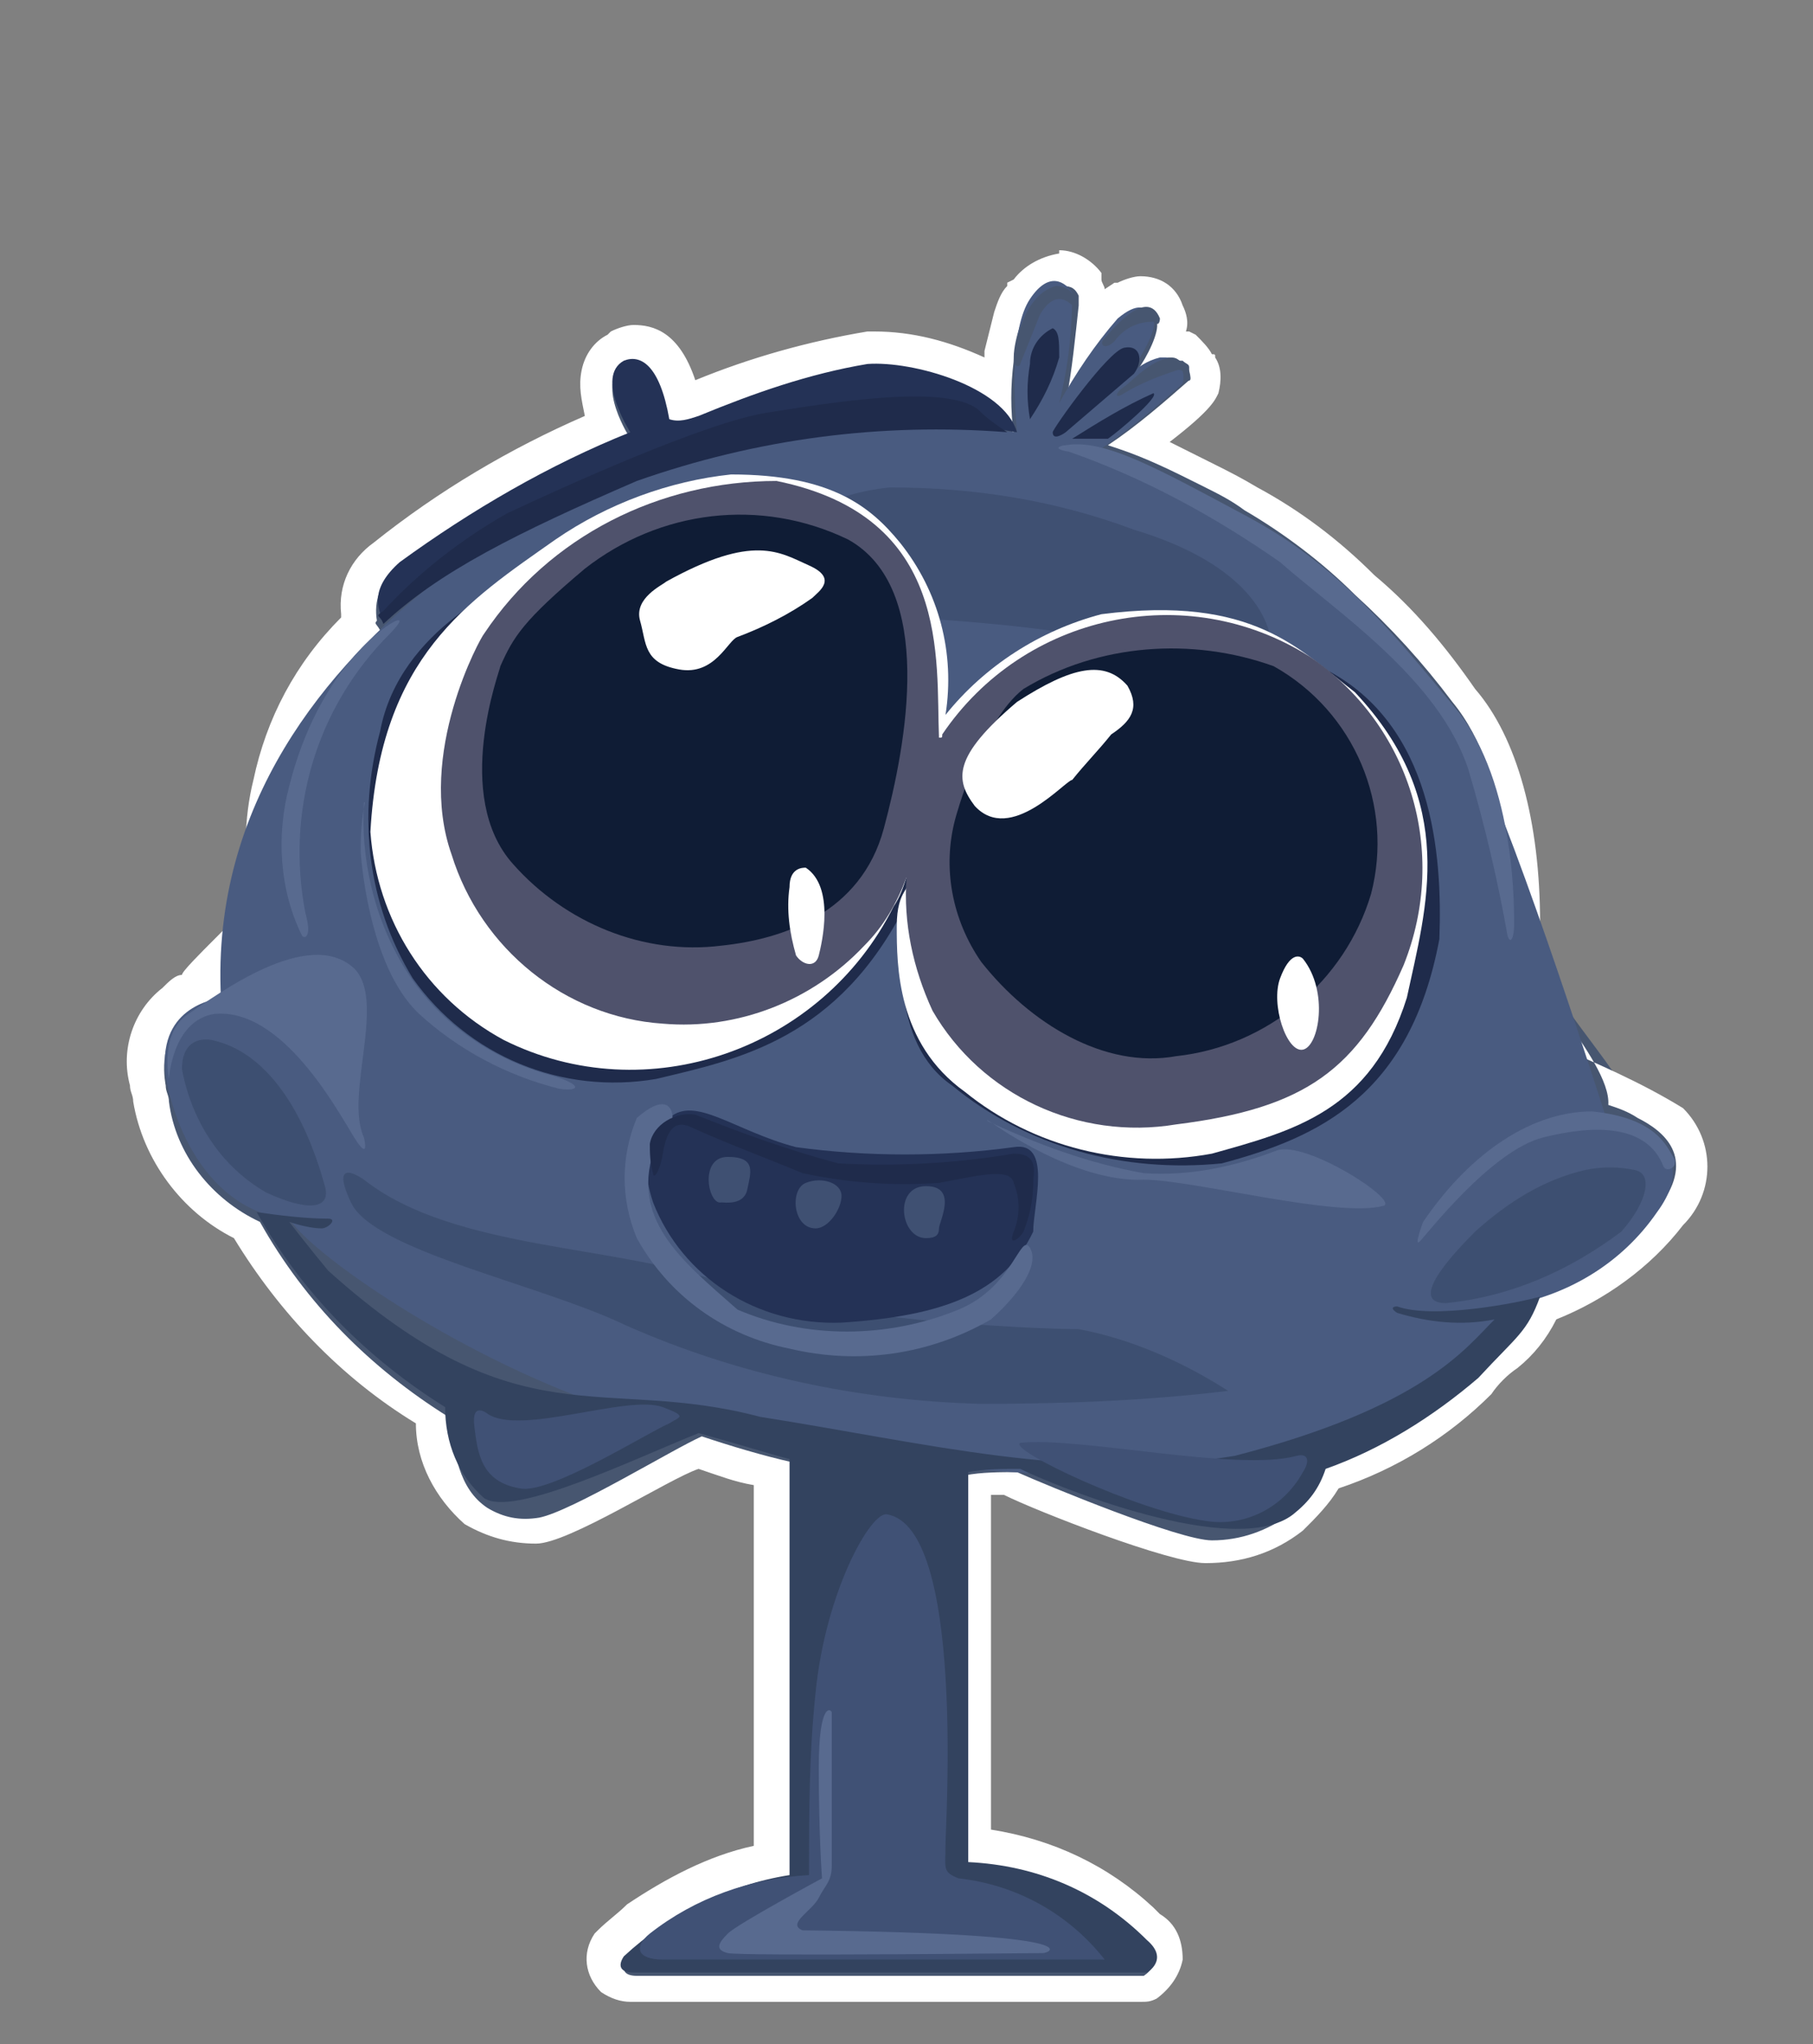 <?xml version="1.0" encoding="utf-8"?>
<!-- Generator: Adobe Illustrator 22.0.0, SVG Export Plug-In . SVG Version: 6.00 Build 0)  -->
<svg version="1.1" id="Слой_1" xmlns="http://www.w3.org/2000/svg" xmlns:xlink="http://www.w3.org/1999/xlink" x="0px" y="0px"
	 viewBox="0 0 55.8 62.9" style="enable-background:new 0 0 55.8 62.9;" xml:space="preserve">
<rect x="0" y="0" width="55.8" height="62.9" fill="#808080" stroke="none"/>
<title>03_1</title>
<path style="fill:#475670;" d="M19.6,61.3c-0.4,0.1-0.8-0.2-0.9-0.6c0,0,0,0,0-0.1c0-0.3,0-0.5,0.2-0.7c0.3-0.3,0.6-0.6,0.9-0.8
	c1.2-0.9,2.6-1.5,4-1.8h0.1v-12c-0.6-0.1-1.4-0.4-2.3-0.6c-0.9,0.4-4,2.3-5,2.3c-0.7,0-1.3-0.2-1.9-0.5c-0.9-0.7-1.4-1.8-1.4-3
	C11,42.1,9.1,40,7.7,37.6c-1.6-0.8-2.7-2.3-3-4c0-0.2-0.1-0.3-0.1-0.5l0,0c-0.2-0.9,0.1-1.9,0.8-2.5l0,0c0.2-0.2,0.5-0.3,0.8-0.4
	c0-0.3,2.1-2.4,2.1-2.6c-0.2-1.2-0.2-2.3,0-3.5c0.4-1.9,1.4-3.6,2.8-4.9c0-0.1-0.1-0.2-0.1-0.3c-0.1-0.7,0.2-1.5,0.8-1.9
	c2.1-1.6,4.4-3,6.8-4c-0.3-0.5-0.4-1-0.3-1.6c0.1-0.3,0.3-0.6,0.5-0.8c0.2-0.1,0.4-0.1,0.6-0.1c0.5,0,1.2,0.4,1.5,1.9
	c0.1,0,0.1,0,0.2-0.1c1.7-0.8,3.6-1.4,5.5-1.6h0.2c1.4,0,2.7,0.4,3.9,1.1c0-0.3,0-0.5,0.1-0.8v-0.1c0-0.4,0.1-0.8,0.3-1.1l0.3-0.6
	l0.1-0.1l0.4,0.2L31.5,9c0.2-0.3,0.6-0.6,1-0.6h0.4c0.3,0.1,0.5,0.2,0.7,0.5c0.1,0.1,0.1,0.3,0.2,0.5v0.8c0.2-0.2,0.4-0.5,0.6-0.6
	s0.3-0.2,0.4-0.3l0.1-0.1c0.2-0.1,0.3-0.1,0.5-0.1c0.4,0,0.7,0.3,0.9,0.6c0.1,0.3,0.1,0.6-0.1,0.9c0.2,0,0.3,0.1,0.5,0.1l0.1,0.1
	c0.2,0.1,0.3,0.2,0.4,0.4l0,0v0.1l0,0c0.1,0.2,0.1,0.5,0,0.7c0,0.1-0.1,0.4-2,1.8c0.7,0.3,1.4,0.6,2,1l0.2,0.1
	c0.4,0.2,0.8,0.5,1.3,0.7c1.3,0.8,2.6,1.7,3.7,2.7c1.1,1,2.1,2.2,3,3.4c1.2,2,1.7,4.4,1.6,6.7v0.1c0.1,1.7,3.1,4.6,3.1,5.4l0.2,0.1
	c0.2,0.1,0.3,0.1,0.5,0.2c0.7,0.3,1.2,0.8,1.4,1.5c0.1,0.7-0.1,1.4-0.6,1.9c-1,1.3-2.3,2.2-3.8,2.8c-0.3,0.6-0.7,1.1-1.2,1.6
	l-0.8,0.8c-1.3,1.3-2.9,2.3-4.7,2.9c-0.2,0.5-0.6,1-1,1.4c-0.8,0.6-1.8,0.9-2.8,0.9c-1,0-5.2-1.7-6.1-2.1h-1V57
	c1.9,0.2,3.7,1,5.1,2.3l0.2,0.2c0.3,0.2,0.5,0.6,0.5,1c0,0.3-0.2,0.6-0.5,0.8c-0.1,0-0.1,0-0.2,0.1L19.6,61.3z"/>
<path style="fill:#FFFFFF;" d="M32.7,8.8L32.7,8.8c0.3,0,0.4,0.1,0.5,0.3v0.3l0,0c-0.1,0.9-0.2,2-0.4,3c0,0,0.7-1.2,1.3-2l0,0
	c0.1-0.2,0.3-0.4,0.5-0.6c0.1-0.1,0.2-0.2,0.3-0.2l0,0c0.1,0,0.2-0.1,0.3-0.1s0.3,0.1,0.4,0.4S35.3,11,35,11.4l-0.1,0.1
	c0.3-0.3,0.7-0.5,1.1-0.5c0.1,0,0.2,0,0.3,0.1h0.1c0.1,0.1,0.2,0.1,0.2,0.2l0,0v0.4c-0.8,0.7-1.6,1.4-2.5,2l0.3,0.1
	c0.9,0.3,1.7,0.7,2.5,1.1l0.2,0.1c0.4,0.2,0.8,0.4,1.2,0.7l0,0c1.2,0.7,2.4,1.6,3.4,2.6c1.1,1,2.1,2.1,3,3.3l0,0
	c1.9,2.3,1.8,6.4,1.8,6.7l0,0c0,1.4,3.1,4.3,3,5.7c0.3,0.1,0.6,0.2,0.9,0.4c0.8,0.4,1.8,1.2,0.7,2.7c-1.1,1.3-2.5,2.3-4.1,2.8h0.3
	c-0.5,0.9-1.1,1.8-1.9,2.5c-1.4,1.2-3,2.2-4.7,2.8c-0.2,0.5-0.5,1-1,1.4c-0.7,0.5-1.5,0.8-2.4,0.8c-1,0-5.1-1.7-6-2.1
	c-0.5,0-1.1,0-1.6,0.1v12c2.1,0.1,4,1,5.5,2.4c0.7,0.6,0,1,0,1H19.6c-0.4,0-0.5-0.2-0.3-0.5c0.2-0.3,0.5-0.5,0.8-0.7l0,0
	c0.5-0.4,1.1-0.7,1.7-1c0.7-0.3,1.4-0.6,2.1-0.7c0.2-0.1,0.3-0.1,0.5-0.1V45c-0.9-0.2-1.9-0.5-2.8-0.8c-0.9,0.4-4,2.3-5,2.5
	c-0.6,0.1-1.1,0-1.6-0.3c-0.9-0.6-1-1.7-1.2-2.8c-2.4-1.5-4.4-3.5-5.8-6h0c-1.5-0.7-2.6-2.1-2.8-3.7c0-0.2-0.1-0.3-0.1-0.5l0,0
	c0,0-0.3-1.4,0.6-2l0,0C6,31.1,6.4,31,6.8,30.9c0-0.5,2.1-2.6,2.1-3.1c-0.2-1.1-0.2-2.3,0-3.4c0.4-1.8,1.3-3.5,2.7-4.7
	c0.5-0.5,0.9-0.9,1.4-1.3c-0.5,0.3-0.9,0.6-1.3,1c-0.1-0.2-0.2-0.2-0.1-0.3c-0.1-0.6,0.1-1.2,0.6-1.5c2.2-1.7,4.6-3.1,7.2-4.1
	c0,0-1.1-1.7-0.2-2.2c0.1,0,0.2-0.1,0.3-0.1c0.4,0,0.9,0.5,1.1,1.9h0.3c0.2,0,0.4-0.1,0.6-0.2c1.7-0.7,3.4-1.3,5.2-1.6h0.1
	c1.4,0,4.1,0.7,4.4,2.1c-0.1-0.8-0.1-1.5,0-2.3l0,0v-0.1c0-0.3,0.1-0.7,0.2-1c0.1-0.2,0.2-0.3,0.3-0.5l0,0V9.3l0.1-0.1l0,0
	c0.1-0.2,0.4-0.4,0.7-0.4l0,0 M22.3,14c2.1-0.5,4.3-0.8,6.5-0.8c0.8,0,1.5,0,2.3,0.1h-0.3c-0.7-0.1-1.3-0.1-2-0.1
	c-1.9,0-3.9,0.2-5.8,0.6L22.3,14 M32.6,7.8L32.6,7.8c-0.6,0.1-1.1,0.4-1.4,0.8l0,0L31,8.7v0.1c-0.2,0.2-0.3,0.5-0.4,0.8l-0.3,1.2V11
	c-1.1-0.5-2.2-0.8-3.4-0.8h-0.2c-1.8,0.3-3.6,0.8-5.3,1.5c-0.5-1.5-1.3-1.7-1.9-1.7c-0.2,0-0.5,0.1-0.7,0.2l-0.1,0.1
	c-0.4,0.2-0.7,0.6-0.8,1.1c-0.1,0.5,0,0.9,0.1,1.4c-2.3,1-4.5,2.3-6.5,3.9c-0.7,0.5-1.1,1.3-1,2.2V19c-1.4,1.4-2.3,3.1-2.7,5
	c-0.3,1.2-0.3,2.5-0.1,3.7c0,0.2-2.1,2.1-2.1,2.3C5.4,30,5.2,30.2,5,30.4c-0.9,0.7-1.3,1.9-1,3c0,0.2,0.1,0.3,0.1,0.5
	c0.3,1.8,1.5,3.4,3.1,4.2c1.4,2.3,3.3,4.3,5.6,5.7c0,1.2,0.6,2.3,1.5,3.1c0.7,0.4,1.4,0.6,2.2,0.6c1,0,4.1-2,5-2.3
	c0.6,0.2,1.1,0.4,1.7,0.5v11.1c-1.4,0.3-2.7,1-3.9,1.8l0,0c-0.3,0.3-0.6,0.5-0.9,0.8l-0.1,0.1c-0.4,0.6-0.3,1.3,0.2,1.8
	c0.3,0.2,0.6,0.3,0.9,0.3h15.7c0.2,0,0.3,0,0.5-0.1c0.4-0.3,0.7-0.7,0.8-1.2c0-0.6-0.2-1.1-0.7-1.4l-0.2-0.2c-1.4-1.3-3.1-2.1-5-2.4
	V46h0.4c1,0.5,5.1,2.1,6.2,2.1c1.1,0,2.1-0.3,3-1l0,0c0.4-0.4,0.8-0.8,1.1-1.3c1.8-0.6,3.4-1.6,4.7-2.9c0.2-0.3,0.5-0.6,0.8-0.8
	c0.5-0.4,0.9-0.9,1.2-1.5c1.5-0.6,2.9-1.6,3.9-2.9c1-1,1-2.6,0-3.6c0,0,0,0,0,0c-1.3-0.8-2.7-1.4-4.1-2l-0.3-0.2
	c0-0.8,0.1-2.1,0-3.6v0.1c0-3.1-0.7-5.7-2-7.2c-0.9-1.3-1.9-2.5-3.1-3.5c-1.1-1.1-2.3-2-3.6-2.7c-0.5-0.3-0.9-0.5-1.3-0.7l-0.2-0.1
	L36,13.6c1.3-1,1.4-1.3,1.5-1.5c0.1-0.4,0.1-0.8-0.1-1.1c0-0.1,0-0.1-0.1-0.1c-0.1-0.2-0.3-0.4-0.5-0.6l-0.2-0.1h-0.1
	c0.1-0.3,0-0.6-0.1-0.8c-0.2-0.6-0.7-0.9-1.3-0.9c-0.2,0-0.5,0.1-0.7,0.2h-0.1L34,8.9c0-0.1-0.1-0.2-0.1-0.3V8.4
	c-0.3-0.4-0.8-0.7-1.3-0.7L32.6,7.8z"/>
<path style="fill:#495B80;" d="M31.3,13.3c-6.3-0.6-12.7,1-17.9,4.6c-3.3,2.6-6.9,6.8-6.6,12.8c-0.5,0.1-2.2,0.5-1.6,2.9
	s2.1,3.8,3.7,3.9c0.8,1.3,7.4,5.8,13.3,6.7c6.5,1,15.9,2.4,21.4-0.6c1.2-0.8,2.2-2,2.7-3.4c1.9-0.3,3.6-1.3,4.7-2.9
	c1.7-2.3-1.6-3-1.6-3s-2.6-8.2-4-11.1c-2-3.4-5-6.2-8.5-8c-2.2-1-3-1.4-3-1.4c0.9-0.6,1.7-1.3,2.5-2c0.1-0.4-0.1-0.7-0.5-0.8
	c0,0,0,0,0,0h-0.2c-0.4,0.1-0.7,0.3-1,0.6c0,0,1-1.4,0.8-1.8s-0.5-0.5-1.1,0c-0.7,0.8-1.3,1.7-1.8,2.6C32.9,11.2,33,10.1,33,9
	c-0.2-0.3-0.7-0.7-1.3,0.2S31.2,12.2,31.3,13.3z"/>
<path style="fill:#3F5072;" d="M27.4,15c-0.1,0-2,0.2-2.3,0.9c-0.3,0.7,1.2,3,2.8,3.1s6.5,0.4,7.9,1.3s3.1,0.7,3.3,0s-0.2-2.8-4.2-4
	C32.5,15.4,30,15,27.4,15z"/>
<path style="fill:#1F2B4B;" d="M32.4,10.1c-0.4,0.2-0.7,0.6-0.7,1.1c-0.1,0.6-0.1,1.1,0,1.7c0.4-0.6,0.7-1.2,0.9-1.9
	C32.6,10.5,32.6,10.2,32.4,10.1z"/>
<path style="fill:#1F2B4B;" d="M32.4,13.3c0-0.1,1.7-2.5,2.2-2.6s0.6,0.4,0.3,0.8c-0.7,0.6-1.4,1.2-2.1,1.8
	C32.8,13.3,32.4,13.6,32.4,13.3z"/>
<path style="fill:#1F2B4B;" d="M33,13.5c0.8-0.5,1.6-1,2.5-1.4c0.2,0.1-1.1,1.2-1.4,1.4H33z"/>
<path style="fill:#475670;" d="M33,9.4c0,0-0.5-0.6-1,0.3c-0.2,0.5-0.4,1-0.6,1.5c0,0.1-0.2,0.1-0.2-0.1s0.2-2,1.3-2.3
	c0.3,0,0.6,0.2,0.6,0.5l0,0C33.2,9.3,33.2,9.5,33,9.4z"/>
<path style="fill:#475670;" d="M35.7,9.8c0,0,0,0.3-0.2,0.1c-0.5,0-0.9,0.2-1.2,0.6c-0.3,0.3-0.5,0.1-0.3-0.1S35.3,8.8,35.7,9.8z"/>
<path style="fill:#475670;" d="M36.5,11.7c0,0,0-0.4-0.3-0.3c-0.6,0.2-1.1,0.4-1.6,0.7c-0.3,0.2-0.3,0,0-0.2s1.4-1.5,2-0.5
	C36.7,11.8,36.6,11.7,36.5,11.7z"/>
<path style="fill:#586A8F;" d="M32.8,13.7c-0.1,0-0.5,0.1,0.1,0.2c2.3,0.8,4.5,2,6.5,3.4c1.7,1.5,4.9,3.6,5.8,6.4
	c0.5,1.7,0.9,3.4,1.2,5.1c0.1,0.3,0.2,0,0.2-0.3s0.1-4.4-1.8-6.7s-3.6-4.4-6.4-5.9S34,13.5,32.8,13.7z"/>
<path style="fill:#586A8F;" d="M43.8,37.6c0,0-0.3,0.8-0.1,0.6s2.2-2.8,3.8-3.2s3.2-0.4,3.7,0.9c0.1,0.2,0.5,0,0.3-0.3
	S51,34.4,49,34.2C47.2,34.2,45.3,35.4,43.8,37.6z"/>
<path style="opacity:0.5;fill:#334462;enable-background:new    ;" d="M48.8,36c-1.3,0.3-2.4,1-3.4,1.9c-1.5,1.5-1.7,2.2-0.9,2.2
	c2-0.2,3.8-1,5.4-2.2c0.8-0.9,1-1.8,0.4-1.9C49.8,35.9,49.3,35.9,48.8,36z"/>
<path style="fill:#33435F;" d="M43,40.2c0,0-0.3,0,0,0.2c1,0.3,2,0.4,3,0.2c-0.9,0.9-2.2,2.7-8,4.2c-4.9,0.8-9.5-0.4-14.6-1.2
	c-4.9-1.3-7.4,0.8-13.3-4.5c-0.5-0.6-1.2-1.5-1.2-1.5c0.3,0.1,0.7,0.2,1,0.2c0.2,0,0.5-0.3,0.2-0.3c-0.7,0-1.5-0.1-2.2-0.2
	c1.4,2.5,3.4,4.5,5.8,6c0,1.1,0.4,2.1,1.2,2.8c0.9,0.6,4.6-1.2,6.6-2c1.1,0.3,2.4,0.7,2.8,0.8v12.8c-1.9,0.3-3.7,1.2-5.1,2.5
	c-0.2,0.3-0.1,0.5,0.3,0.5h15.8c0,0,0.7-0.4,0-1c-1.5-1.5-3.4-2.3-5.5-2.4v-12c0.5-0.1,1.1-0.1,1.6-0.1c1,0.5,6.6,2.8,8.4,1.4
	c0.5-0.4,0.8-0.8,1-1.4c1.7-0.6,3.3-1.6,4.7-2.8c1.2-1.3,1.5-1.4,1.9-2.5C46.7,40.1,44.1,40.6,43,40.2z"/>
<path style="fill:#405175;" d="M31.4,44.4c1.8-0.2,6.7,0.9,8.5,0.4c0.4-0.1,0.4,0.2,0.2,0.5c-0.6,1.1-1.8,1.7-3,1.5
	C35,46.5,31,44.6,31.4,44.4z"/>
<path style="fill:#405175;" d="M15,43.5c0,0-0.5-0.4-0.4,0.4s0.2,1.7,1.4,1.9c0.9,0.2,3.9-1.7,4.6-2c0.3-0.2,0.6-0.2-0.2-0.5
	C19.3,42.9,16,44.2,15,43.5z"/>
<path style="opacity:0.5;fill:#334462;enable-background:new    ;" d="M6.5,32c0,0-0.9-0.2-0.9,0.9c0.3,1.6,1.2,3,2.6,3.8
	c1.3,0.6,2,0.5,1.8-0.2S8.9,32.5,6.5,32z"/>
<path style="fill:#586A8F;" d="M11.2,35c0,0,0.2,0.8-0.3,0s-2.2-4-4.3-3.8c-1.3,0.2-1.4,2-1.4,2s-0.3-1.4,0.6-2s3.7-2.7,5.1-1.4
	C11.9,30.8,10.6,33.7,11.2,35z"/>
<path style="opacity:0.5;fill:#334462;enable-background:new    ;" d="M11.2,36.3c0,0-1.1-0.8-0.4,0.7s5.8,2.5,8.5,3.8
	c3.4,1.5,7.1,2.3,10.9,2.4c2.6,0,5.1-0.1,7.6-0.4c-1.4-0.9-3-1.6-4.6-1.9c-1.4,0-8-0.3-10.9-1.4C19.1,38.3,14,38.5,11.2,36.3z"/>
<path style="fill:#586A8F;" d="M12,19.5c0,0,0.5-0.5,0.2-0.4s-2.4,1.5-3.3,5.1c-0.4,1.5-0.3,3.2,0.4,4.6c0.1,0.1,0.3,0,0.1-0.7
	C8.8,25,9.7,21.8,12,19.5z"/>
<path style="fill:#243256;" d="M20.6,34.4c-0.2,0-1.1,0.8-0.5,2.6c0.9,2.3,3.2,3.8,5.8,3.7c3.1-0.2,5-0.9,5.9-2.8
	c0-0.8,0.6-2.8-0.6-2.6c-2.2,0.3-4.5,0.3-6.7,0C22.6,34.8,21.4,33.7,20.6,34.4z"/>
<path style="fill:#586A8F;" d="M19.6,34.4c-0.5,1.2-0.5,2.5,0,3.7c1,1.8,2.7,3,4.7,3.4c2.1,0.5,4.3,0.2,6.2-0.9
	c0.9-0.8,1.5-1.7,1.2-2.2s-0.5,1.2-2.2,1.9c-2.2,0.9-4.7,0.9-6.8,0c-1.7-1.5-3.4-2.8-2.5-5.1c0.2-0.3,0.3-0.5,0.5-0.8
	C20.7,34,20.4,33.7,19.6,34.4z"/>
<path style="fill:#1F2B4B;" d="M20.1,36.1c0,0.2,0.2,0,0.3-0.6s0.3-1.1,0.9-0.8c1.1,0.5,2.2,0.9,3.4,1.4c1.4,0.3,2.8,0.4,4.2,0.3
	c1.1-0.2,2.2-0.5,2.3,0c0.2,0.5,0.2,1,0,1.5c-0.2,0.5,0.2,0.2,0.3,0c0.2-0.5,0.3-1,0.3-1.5c0-0.3,0.2-0.9-0.6-0.9
	c-1.8,0.3-3.6,0.4-5.4,0.3c-1.5-0.4-2.9-0.9-4.4-1.5c-0.6-0.1-1.3,0.3-1.4,0.9C20,35.4,20,35.8,20.1,36.1z"/>
<path style="fill:#3F5072;" d="M22.2,37c0.1,0,0.7,0.1,0.8-0.4s0.3-1-0.6-1S21.8,37.1,22.2,37z"/>
<path style="fill:#3F5072;" d="M25.1,37.8c0.4,0,0.8-0.6,0.8-1s-0.6-0.6-1.1-0.4S24.4,37.8,25.1,37.8z"/>
<path style="fill:#3F5072;" d="M28.5,38.1c0.3,0,0.4-0.1,0.4-0.3s0.6-1.3-0.4-1.3S27.7,38.1,28.5,38.1z"/>
<path style="fill:#405175;" d="M27.3,46.6c-0.5-0.1-1.9,2.4-2.2,5.5c-0.2,1.9-0.2,3.7-0.2,5.6c-1.8,0.1-3.5,0.7-4.9,1.8
	c-0.5,0.4-0.4,0.8,0.4,0.8H34c-1.1-1.4-2.7-2.3-4.5-2.5c-0.5-0.2-0.4-0.3-0.4-1S29.7,47,27.3,46.6z"/>
<path style="fill:#243256;" d="M19.4,13.3c0,0-1.1-1.7-0.2-2.2c0.5-0.2,1.1,0.1,1.4,1.8c0.3,0.1,0.6,0,0.9-0.1
	c1.7-0.7,3.4-1.3,5.2-1.6c1.4-0.1,4.2,0.7,4.6,2.1c-0.6-0.1-5.3-1-12.8,1.8c-3.1,1.2-5.9,3-6.7,4c-0.2-0.4-0.4-1,0.5-1.8
	C14.5,15.7,16.9,14.3,19.4,13.3z"/>
<path style="fill:#1F2B4B;" d="M11.8,18.8c1.1-1.2,2.4-2.2,3.8-3c1.7-0.8,6.1-2.8,8-3.1s5.5-0.9,6.5-0.1c0.3,0.3,0.6,0.5,0.9,0.7
	c-3.9-0.3-7.7,0.2-11.4,1.5c-3.7,1.6-6.1,2.8-7.8,4.4C11.7,18.9,11.5,19,11.8,18.8z"/>
<path style="fill:#1F2B4B;" d="M15.9,17.9c-0.1,0-3.6,1.4-4.2,4.6c-0.7,2.6-0.4,5.3,1,7.6c1.7,2.4,4.6,3.6,7.5,3.1
	c2.5-0.6,5.6-1.2,7.7-5.4c-0.2,1.3-0.5,4.3,1.4,5.6c2.3,1.9,5.3,2.7,8.3,2.4c3-0.8,5.8-2.1,6.7-6.9c0.1-2.6-0.2-6.6-3.5-8.3
	c-4.9,0.7-10.8,6-15.3,2.5C22.5,21.1,19.3,19.3,15.9,17.9z"/>
<path style="fill:#586A8F;" d="M11.1,26.2c0,0,0.2,3.5,1.8,5c1.2,1.1,2.7,1.9,4.3,2.3c0.6,0.1,0.8-0.1-0.2-0.4
	c-1.9-0.5-3.6-1.7-4.6-3.4c-0.9-1.5-1.3-3.3-1.2-5C11.3,24.6,11.1,24.9,11.1,26.2z"/>
<path style="fill:#586A8F;" d="M30.6,34.6c0,0,2.5,1.8,4.6,1.7c1.5,0,6,1.2,7.4,0.8c0.4-0.2-2.4-2-3.3-1.7c-1.3,0.5-2.7,0.8-4.1,0.7
	c-1.7-0.3-3.3-0.9-4.8-1.6C30.3,34.4,30.6,34.6,30.6,34.6z"/>
<path style="fill:#FFFFFF;" d="M22.5,14.6c-1.9,0.2-3.8,0.9-5.4,2c-2.7,1.9-5.4,3.6-5.7,9c0.2,2.7,1.7,5.1,4.1,6.4
	c4.4,2.2,9.8,0.3,12-4.1c0.2-0.3,0.3-0.6,0.4-0.9c0.2,0.4-0.3,0.3-0.3,1.5s0,3.6,2.1,5.1c2.1,1.7,4.9,2.4,7.6,1.9
	c2.5-0.7,4.9-1.3,6-4.8c0.6-2.8,1.6-6-1.6-9.4c-1.7-1.3-3.1-3-7.8-2.4c-1.9,0.5-3.6,1.6-4.8,3.1c0.3-1.9-0.2-3.8-1.4-5.3
	C26.8,15.6,25.6,14.6,22.5,14.6z"/>
<path style="fill:#4F526C;" d="M14.9,19.5c-0.1,0.1-2.1,3.7-1,6.8c0.9,2.9,3.5,5,6.5,5.2c2.3,0.2,4.6-0.7,6.2-2.4
	c0.6-0.6,1-1.3,1.3-2.1c-0.1,1.4,0.2,2.8,0.8,4.1c1.5,2.6,4.5,4,7.5,3.5c4-0.5,5.6-1.7,7-4.9c1.4-3.5,0.2-7.4-2.9-9.5
	c-3.8-2.4-8.8-1.3-11.3,2.4c0,0.1,0,0.1-0.1,0.1l0,0c-0.1-2.4,0.4-6.8-5-7.9C20.3,14.8,16.9,16.5,14.9,19.5z"/>
<path style="fill:#0F1C35;" d="M15.4,20.5c0,0.1-1.5,4,0.4,6.1c1.6,1.8,4,2.8,6.4,2.5c1.9-0.2,4.3-1,5-3.6s1.6-7.4-1.1-8.9
	c-2.7-1.3-5.8-0.9-8.1,0.9C16.1,19.1,15.8,19.6,15.4,20.5z"/>
<path style="fill:#0F1C35;" d="M29.4,25.2c-0.4,1.5-0.1,3.1,0.8,4.4c1.5,1.9,3.8,3.3,6,2.9c2.8-0.3,5.2-2.3,6-5c0.7-2.7-0.5-5.6-3-7
	c-2.5-0.9-5.4-0.7-7.7,0.7C30.2,22.2,29.4,25.2,29.4,25.2z"/>
<path style="fill:#FFFFFF;" d="M20.5,17.9c-0.1,0.1-1,0.5-0.8,1.2s0.1,1.3,1.2,1.5s1.5-0.9,1.8-1c0.8-0.3,1.6-0.7,2.3-1.2
	c0.2-0.2,0.8-0.6-0.1-1S23.2,16.4,20.5,17.9z"/>
<path style="fill:#FFFFFF;" d="M24.8,26.7c-0.1,0-0.5,0-0.5,0.6c-0.1,0.7,0,1.4,0.2,2.1c0.2,0.3,0.6,0.4,0.7,0S25.7,27.3,24.8,26.7z
	"/>
<path style="fill:#FFFFFF;" d="M33,24c-0.2,0-1.9,2-3,0.8c-0.6-0.8-0.7-1.5,1.3-3.2c1.7-1.1,2.7-1.3,3.4-0.5
	c0.4,0.7,0.1,1.1-0.5,1.5C33.8,23.1,33.4,23.5,33,24z"/>
<path style="fill:#FFFFFF;" d="M40.1,29.5c-0.1-0.1-0.4-0.2-0.7,0.6s0.2,2.3,0.7,2.2S40.9,30.5,40.1,29.5z"/>
<path style="fill:#586A8F;" d="M25.6,52.7c0-0.1-0.4-0.4-0.4,1.7s0.1,3.4,0.1,3.4s-2.6,1.4-2.9,1.7s-0.4,0.5,0,0.6s9.5,0,9.7,0
	s1.7-0.6-7.4-0.7c-0.5-0.2,0.3-0.6,0.5-1s0.4-0.5,0.4-1L25.6,52.7z"/>
</svg>
